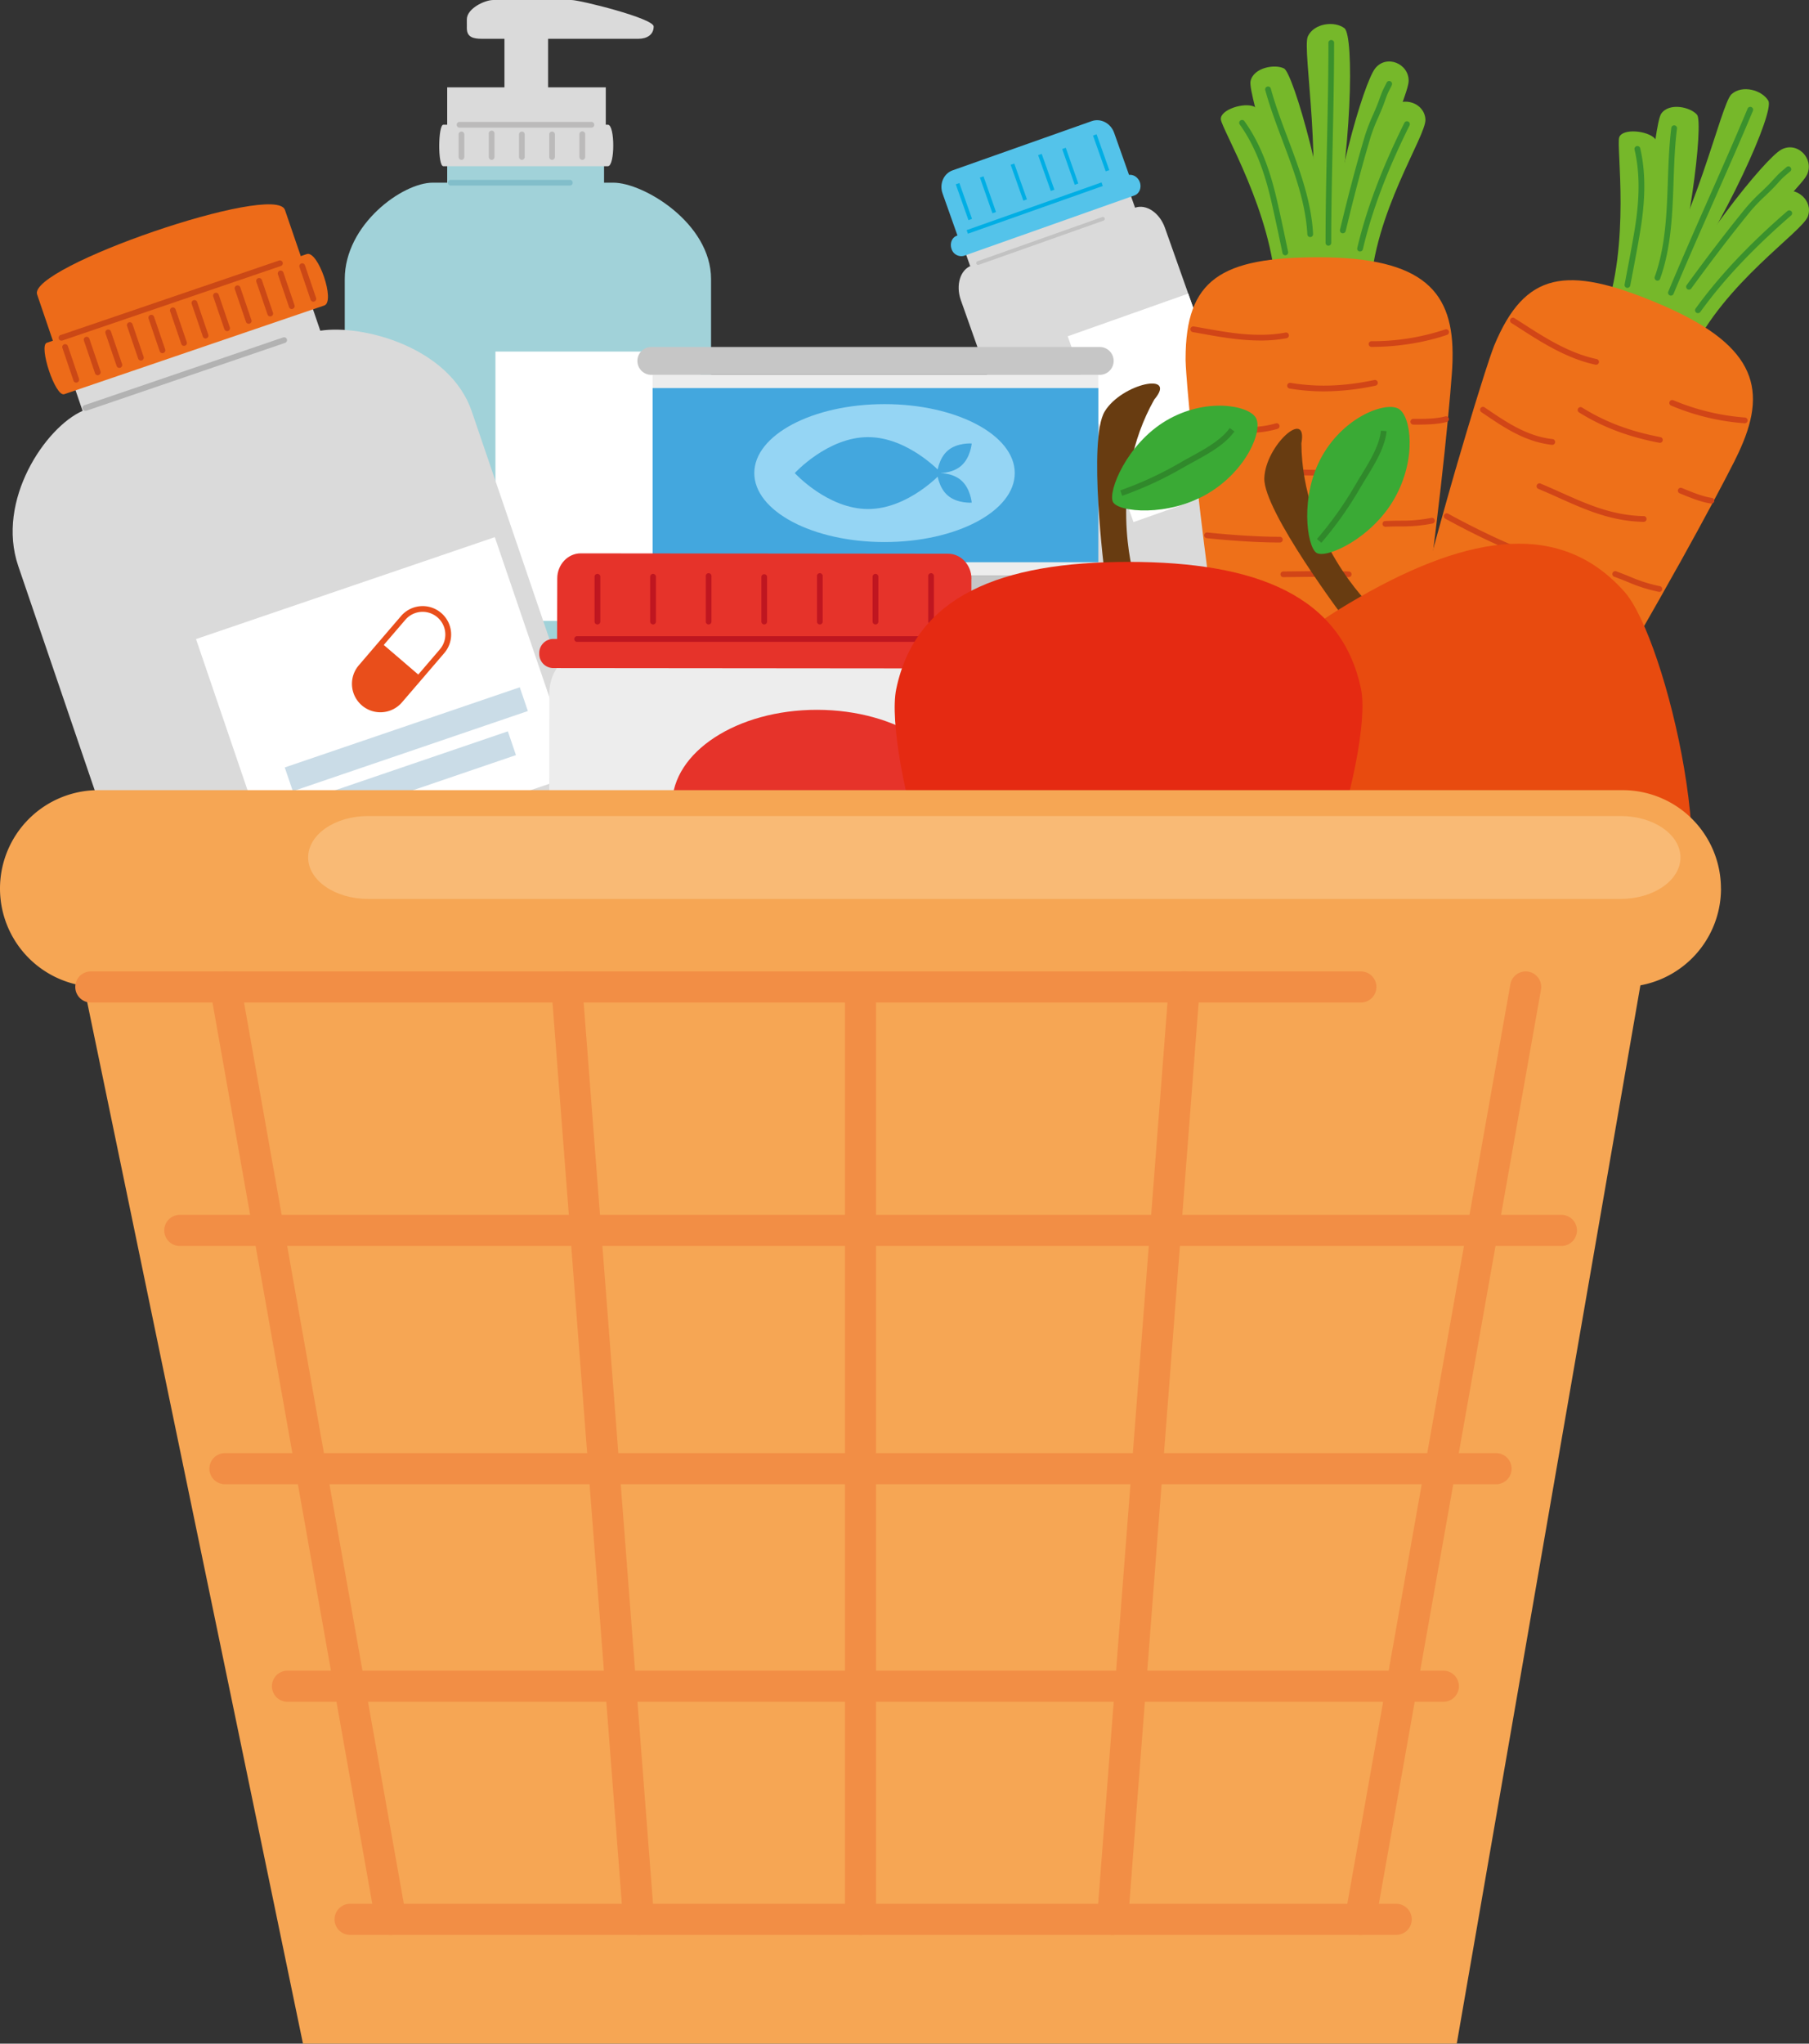 <svg xmlns="http://www.w3.org/2000/svg" width="337.34mm" height="381mm" viewBox="0 0 956.25 1080"><rect x="0" y="0" width="956.25" height="1080" fill="#333333" stroke="none"/><g id="Слой_2" data-name="Слой 2"><g id="war119_363823354"><g id="war119_363823354-2" data-name="war119_363823354"><g><path d="M6e2 109.76l-4.68-13.21L508.16 127.4l4.68 13.21.69-.25c-5.94 2.1-8.44 10.29-5.62 18.26l60.14 169.81c2.83 8 9.91 12.76 15.85 10.66l86.42-30.6c5.92-2.1 8.45-10.29 5.62-18.27L615.8 120.41C613 112.44 605.87 107.66 6e2 109.76z" fill="#dadada"/><path d="M588.91 70.13c-1.79-5.06-7.09-7.8-11.84-6.12l-73.5 26c-4.73 1.68-7.12 7.14-5.33 12.2h0l9.54 26.92 90.67-32.1-9.54-26.93z" fill="#54c3ea"/><path d="M602.53 96.28c1 2.93-.25 6.07-2.87 7l-90 31.87a5.41 5.41.0 0 1-6.68-3.63h0c-1-3 .26-6.1 2.9-7l90-31.87c2.63-.93 5.61.71 6.65 3.66z" fill="#54c3ea"/><path d="M579.84 163.41h67.58v104.17H579.84z" transform="translate(-36.73 217.23) rotate(-19.5)" fill="#fff"/><path d="M517.11 140a1 1 0 0 1-1-.67 1 1 0 0 1 .61-1.28l65.93-23.35a1 1 0 1 1 .67 1.89l-65.93 23.35A1 1 0 0 1 517.11 140z" fill="#c2c2c2"/><path d="M509.14 108.95h75.63v2.01H509.14z" transform="translate(-5.36 188.68) rotate(-19.48)" fill="#00aee4"/><path d="M508.52 96.45h2.01v20.08H508.52z" transform="translate(-6.33 176.14) rotate(-19.49)" fill="#00aee4"/><path d="M523.03 91.31h2.01v20.08H523.03z" transform="matrix(0.94, -0.33, 0.33, 0.94, -3.79, 180.6)" fill="#00aee4"/><path d="M537.54 86.17h2.01v20.08H537.54z" transform="translate(-1.24 185.2) rotate(-19.49)" fill="#00aee4"/><path d="M552.05 81.03h2.01v20.08H552.05z" transform="translate(1.33 189.88) rotate(-19.5)" fill="#00aee4"/><path d="M566.56 75.9h2.01v20.08H566.56z" transform="matrix(0.94, -0.33, 0.33, 0.94, 3.87, 194.37)" fill="#00aee4"/><path d="M581.07 70.76h2.01v20.08H581.07z" transform="translate(6.43 198.99) rotate(-19.51)" fill="#00aee4"/></g><g><path d="M703.22 134.13l-13.08-1.66c10.39-40.89-2.07-106.32 1.2-113.27s14.07-8.27 19.32-4.31S714.73 81.29 703.22 134.13z" fill="#76b82a"/><path d="M699.88 154.17H713.2c1.57-41.45 31.26-102.08 31.42-111.35s-11.77-14.19-17.71-6.66S703.79 100.84 699.88 154.17z" fill="#76b82a"/><path d="M705.81 154.17c-8.62.0-15.33.0-22.37.0-1.57-41.44-24-104.08-22.39-111.32s13-9.12 17.72-6.66S701.89 100.84 705.81 154.17z" fill="#76b82a"/><path d="M711.09 154.14H724.4c1.58-41.44 29.68-82.37 29.09-91.09S742 50.85 735.77 56.39 713.14 126.21 711.09 154.14z" fill="#76b82a"/><path d="M687.75 154.14H674.42c-1.56-41.44-28.68-85.91-29.08-91.09s12.52-9.16 17.72-6.66S683.83 100.81 687.75 154.14z" fill="#76b82a"/><path d="M767.82 189.77c0 .65.0 1.53-.08 2.68.0 1.4-.17 3.15-.3 5.28-.83 11.59-2.85 33.37-5.92 60.39-.18 1.55-.35 3.1-.56 4.7-2.42 21.23-5.44 45.38-9 70.25-.22 1.25-.39 2.52-.56 3.77-2.3 15.9-4.8 32-7.48 47.82-.3 1.68-.56 3.36-.86 5-2.07 12-4.28 23.83-6.52 35.12v0l-.56 2.7c-2 9.81-4.11 19.23-6.22 28l-1 4.08c-3.32 13.22-6.79 25-10.32 34.82-.52 1.36-1 2.68-1.52 4-6.26 16-12.87 25.63-19.69 25.63-9.81.0-19.14-19.77-27.64-49.72-.34-1.3-.69-2.62-1.08-4-5.48-20-10.58-44.18-15.2-69.84-.39-2.13-.77-4.28-1.12-6.43-4.14-23.53-7.86-48.12-11.14-71.75-.22-1.48-.39-3-.61-4.41-2.85-21.13-5.35-41.38-7.38-59.33-.09-1.08-.22-2.12-.35-3.18-1.38-12.26-2.5-23.41-3.45-32.89-.22-2.33-.43-4.58-.61-6.71-.73-7.51-1.21-13.7-1.55-18.28-.22-3.07-.35-5.43-.39-7v-.83c0-42 18.71-53.69 70.52-53.69C752.65 136.08 768.65 154.16 767.82 189.77z" fill="#ee7019"/><path d="M699.82 206.82a109.75 109.75.0 0 1-18.12-1.49 1.52 1.52.0 1 1 .49-3c14.15 2.34 28.22 1.86 44.29-1.51a1.53 1.53.0 0 1 1.8 1.18 1.51 1.51.0 0 1-1.17 1.8A132.33 132.33.0 0 1 699.82 206.82z" fill="#d14517"/><path d="M725.25 183.31a1.52 1.52.0 1 1 0-3 121.17 121.17.0 0 0 38.58-6.19 1.52 1.52.0 1 1 1.07 2.84C764.21 177.18 747.8 183.31 725.25 183.31z" fill="#d14517"/><path d="M700.29 251.36c-3.71.0-7.44-.1-11.21-.19s-7.74-.2-11.7-.2a1.52 1.52.0 1 1 0-3c4 0 8 .1 11.77.2 15.38.39 29.9.76 45.45-5.42a1.52 1.52.0 0 1 1.12 2.83C723.48 250.41 712 251.36 700.29 251.36z" fill="#d14517"/><path d="M747.33 224.36a1.52 1.52.0 1 1 0-3h.48c5.09.0 11.42.0 16.17-1.33a1.52 1.52.0 0 1 .79 2.94c-5.13 1.39-11.68 1.41-17 1.43z" fill="#d14517"/><path d="M660.19 228.73c-8.45.0-16.76-1.7-25.37-3.46l-.82-.17a1.52 1.52.0 1 1 .61-3l.82.17c13.27 2.72 25.81 5.28 39 1.45a1.52 1.52.0 1 1 .85 2.92A53.25 53.25.0 0 1 660.19 228.73z" fill="#d14517"/><path d="M676.79 286.7c-18.29.0-38.53-2.27-38.73-2.29a1.52 1.52.0 1 1 .34-3c.2.0 20.28 2.27 38.39 2.27a1.52 1.52.0 0 1 0 3z" fill="#d14517"/><path d="M713.11 305h-.05c-8.63-.3-17.53-.19-26.14-.09l-8.77.09h0a1.52 1.52.0 0 1 0-3l8.75-.09c8.65-.1 17.58-.2 26.29.09a1.52 1.52.0 0 1-.06 3z" fill="#d14517"/><path d="M732.12 278.34a1.52 1.52.0 0 1-.06-3c3.79-.16 6.47-.18 8.62-.19a79.59 79.59.0 0 0 16-1.49 1.52 1.52.0 0 1 .51 3 83 83 0 0 1-16.47 1.53c-2.24.0-4.78.0-8.51.19z" fill="#d14517"/><path d="M718.41 359.09a59.61 59.61.0 0 1-8.94-.66 1.52 1.52.0 1 1 .47-3c18.78 2.9 37-5.34 37.2-5.42a1.52 1.52.0 1 1 1.27 2.76A79 79 0 0 1 718.41 359.09z" fill="#d14517"/><path d="M727.08 393.54a34.37 34.37.0 0 1-8.25-1.21 1.52 1.52.0 0 1 .73-3c6.32 1.56 8.45 1.23 12.33.64 1.81-.27 4.06-.61 7.2-.81a1.52 1.52.0 1 1 .19 3c-3 .19-5.09.51-6.93.79A33.84 33.84.0 0 1 727.08 393.54z" fill="#d14517"/><path d="M713.31 447a119.62 119.62.0 0 1-21-2.19 1.52 1.52.0 0 1 .53-3c13.51 2.41 25 3.33 37 0a1.52 1.52.0 0 1 .8 2.94A64.85 64.85.0 0 1 713.31 447z" fill="#d14517"/><path d="M691.54 485a117.32 117.32.0 0 1-17-1.38 1.52 1.52.0 1 1 .49-3c.18.0 18.44 2.95 27.92.05a1.52 1.52.0 0 1 .89 2.91A44.21 44.21.0 0 1 691.54 485z" fill="#d14517"/><path d="M681.06 423.4c-8 0-15.9-.4-22-1.56a1.52 1.52.0 0 1 .57-3c10.89 2.08 28 1.63 40.45.89a1.55 1.55.0 0 1 1.61 1.43 1.52 1.52.0 0 1-1.43 1.61C694.52 423.12 687.76 423.4 681.06 423.4z" fill="#d14517"/><path d="M688.63 373c-8.89.0-17.94-.76-25.72-1.42-4.28-.36-8-.67-10.93-.79a1.52 1.52.0 0 1-1.46-1.58 1.55 1.55.0 0 1 1.58-1.46c3 .12 6.75.44 11.07.8 11.54 1 25.9 2.19 38.19.75a1.52 1.52.0 1 1 .35 3A113.79 113.79.0 0 1 688.63 373z" fill="#d14517"/><path d="M674.6 332.77a152.56 152.56.0 0 1-29.79-2.71 1.52 1.52.0 1 1 .6-3c24.13 4.9 49.76 1.53 50 1.49a1.52 1.52.0 1 1 .41 3A178 178 0 0 1 674.6 332.77z" fill="#d14517"/><path d="M735.49 319.2c-3 0-6-.06-9.11-.13l-3.69-.07a1.53 1.53.0 0 1-1.5-1.55 1.48 1.48.0 0 1 1.55-1.49l3.7.07c9.22.19 17.17.36 26.37-.95a1.53 1.53.0 0 1 .43 3A125.35 125.35.0 0 1 735.49 319.2z" fill="#d14517"/><path d="M666.21 179.94c-10.87.0-21.53-1.91-30-3.43-2-.36-3.9-.71-5.68-1a1.52 1.52.0 0 1 .5-3c1.79.3 3.7.64 5.72 1 12.5 2.25 28 5.05 42.75 2.23a1.52 1.52.0 0 1 .57 3A73.27 73.27.0 0 1 666.21 179.94z" fill="#d14517"/><path d="M679.41 134.91a1.53 1.53.0 0 1-1.49-1.21c0-.2-4-19.25-6.16-28.44-2.54-10.7-7-26.43-16.38-39.4a1.52 1.52.0 1 1 2.46-1.78c9.7 13.4 14.28 29.52 16.88 40.48 2.2 9.23 6.14 28.33 6.18 28.52a1.53 1.53.0 0 1-1.18 1.8A1.63 1.63.0 0 1 679.41 134.91z" fill="#3a912c"/><path d="M718.94 132.88a1.45 1.45.0 0 1-.35.0 1.52 1.52.0 0 1-1.13-1.83c4.83-20.52 13-42.18 24.95-66.22a1.53 1.53.0 0 1 2.73 1.36C733.28 90 725.2 111.42 720.42 131.71A1.52 1.52.0 0 1 718.94 132.88z" fill="#3a912c"/><path d="M702.22 129.84a1.52 1.52.0 0 1-1.52-1.52c0-17.67.38-35.56.76-52.86s.75-35 .75-52.56a1.52 1.52.0 1 1 3 0c0 17.56-.38 35.39-.75 52.63s-.76 35.15-.76 52.79A1.52 1.52.0 0 1 702.22 129.84z" fill="#3a912c"/><path d="M709.82 123.25a1.39 1.39.0 0 1-.35.0 1.53 1.53.0 0 1-1.13-1.83c4.45-18.67 8.77-34.95 13.2-49.78a97 97 0 0 1 4.2-10.85c.79-1.8 1.58-3.61 2.32-5.47.4-1 .77-2 1.14-3.07.47-1.34 1-2.72 1.53-4 .27-.65 1.24-2.57 2-4.07l.06-.12a1.09 1.09.0 0 1 .08-.15l.13-.26h0a1.45 1.45.0 0 1 2-.68A1.47 1.47.0 0 1 735.7 45h0l-.07.14a.37.37.0 0 0 0 .11c-1.19 2.31-1.88 3.7-2.07 4.14-.53 1.23-1 2.57-1.46 3.86-.38 1.07-.76 2.14-1.18 3.18-.75 1.89-1.55 3.73-2.35 5.56a92.18 92.18.0 0 0-4.08 10.5c-4.41 14.77-8.71 31-13.15 49.61A1.52 1.52.0 0 1 709.82 123.25z" fill="#3a912c"/><path d="M692.59 125.28a1.52 1.52.0 0 1-1.52-1.44c-.89-17-7.08-33.45-13.06-49.34-3.29-8.76-6.7-17.81-9.19-26.87a1.52 1.52.0 1 1 2.94-.8c2.44 8.92 5.83 17.91 9.1 26.6 6.06 16.1 12.33 32.75 13.25 50.25a1.53 1.53.0 0 1-1.44 1.6z" fill="#3a912c"/></g><g><path d="M882 160.46l-11.43-6.58c25.33-33.74 39-98.92 44.7-104.08s16.17-2.23 19.49 3.45S912.91 116.1 882 160.46z" fill="#76b82a"/><path d="M871.16 177.66l12.29 5.12c17.4-37.64 68.15-82.18 71.86-90.68s-5.41-17.61-13.78-13S895.3 129.94 871.16 177.66z" fill="#76b82a"/><path d="M876.64 179.94c-8-3.32-14.14-5.92-20.65-8.63C870.49 132.46 873.89 66 878.18 60s15.53-3.4 18.91.67S893.54 129.21 876.64 179.94z" fill="#76b82a"/><path d="M881.52 182l12.29 5.13c17.39-37.65 59.08-64.61 61.9-72.89s-6-15.7-13.79-13S894.15 157 881.52 182z" fill="#76b82a"/><path d="M860 173l-12.3-5.13c14.51-38.85 6.59-90.34 8.22-95.27s15.07-3.63 18.92.67S876.87 122.23 860 173z" fill="#76b82a"/><path d="M920.17 236.66c-.26.6-.62 1.4-1.1 2.44-.58 1.28-1.38 2.85-2.31 4.77-5.23 10.38-15.48 29.7-28.7 53.45-.76 1.37-1.52 2.73-2.34 4.13-10.39 18.66-22.48 39.8-35.31 61.38-.69 1.07-1.34 2.18-2 3.27-8.23 13.79-16.74 27.71-25.3 41.25-.92 1.44-1.81 2.89-2.73 4.32C813.85 422 807.28 432 800.87 441.58v0l-1.57 2.28c-5.64 8.28-11.17 16.17-16.52 23.49l-2.49 3.38c-8.15 10.92-15.89 20.5-22.92 28.17-1 1.05-2 2.09-2.93 3.07-11.93 12.35-21.74 18.71-28 16.08-9-3.77-10-25.61-6.38-56.53.18-1.33.37-2.68.53-4.08 2.65-20.6 7.24-44.85 12.85-70.32.47-2.11.93-4.24 1.44-6.37 5.23-23.31 11.26-47.43 17.33-70.51.37-1.44.78-2.87 1.13-4.3 5.51-20.59 11-40.25 16-57.6.34-1 .62-2.05.9-3.07 3.45-11.85 6.7-22.57 9.48-31.69.69-2.23 1.36-4.39 2-6.43 2.21-7.21 4.16-13.1 5.6-17.47 1-2.92 1.77-5.14 2.32-6.56l.31-.76C806.1 143.65 827.89 140 875.7 160 926.82 181.28 934.63 204.12 920.17 236.66z" fill="#ee7019"/><path d="M877.48 234a1.33 1.33.0 0 1-.28.0c-16.52-3.15-30-8.25-42.51-16.06a1.52 1.52.0 0 1 1.61-2.58c12.16 7.6 25.34 12.58 41.47 15.65a1.52 1.52.0 0 1-.29 3z" fill="#d14517"/><path d="M922.47 223.69h-.05a122 122 0 0 1-39.06-9.37 1.52 1.52.0 0 1 1.17-2.81 121.39 121.39.0 0 0 38 9.14 1.52 1.52.0 0 1 0 3z" fill="#d14517"/><path d="M869.11 275.79h0c-17.36-.29-30.9-6.35-45.24-12.77-3.46-1.55-7-3.15-10.69-4.67a1.52 1.52.0 0 1 1.17-2.81c3.68 1.54 7.28 3.15 10.76 4.71 14 6.28 27.32 12.22 44 12.5a1.52 1.52.0 0 1 0 3z" fill="#d14517"/><path d="M904.78 266.11h-.2c-5.22-.69-11.25-3.17-16.09-5.17l-.54-.22a1.52 1.52.0 1 1 1.15-2.81l.55.22c4.68 1.93 10.5 4.33 15.33 5a1.52 1.52.0 0 1-.2 3z" fill="#d14517"/><path d="M820.7 235.1h-.17c-14.37-1.61-25.25-9-36.76-16.83l-.72-.48a1.52 1.52.0 0 1 1.71-2.52l.72.49c11.19 7.61 21.77 14.79 35.38 16.31a1.52 1.52.0 0 1-.16 3z" fill="#d14517"/><path d="M799.43 291.21a1.49 1.49.0 0 1-.58-.11c-16.88-7-34.69-16.92-34.86-17a1.52 1.52.0 0 1 1.47-2.66c.18.1 17.85 9.9 34.56 16.87a1.52 1.52.0 0 1-.59 2.92z" fill="#d14517"/><path d="M825.94 322a1.55 1.55.0 0 1-.63-.13c-7.84-3.58-16.08-6.9-24-10.12-2.75-1.11-5.48-2.21-8.18-3.32a1.52 1.52.0 0 1 1.15-2.81c2.7 1.1 5.43 2.21 8.17 3.31 8 3.23 16.26 6.56 24.16 10.17a1.52 1.52.0 0 1-.63 2.9z" fill="#d14517"/><path d="M877.25 312.77a2 2 0 0 1-.34.0 82.37 82.37.0 0 1-15.78-4.93c-2.07-.85-4.43-1.81-7.94-3.1a1.53 1.53.0 0 1 1.06-2.86c3.55 1.32 6 2.33 8 3.15a79.09 79.09.0 0 0 15.32 4.77 1.53 1.53.0 0 1-.35 3z" fill="#d14517"/><path d="M838.39 379.65c-4.61.0-22-.65-37-9.77a1.52 1.52.0 0 1 1.58-2.6c16.23 9.91 36.24 9.32 36.43 9.31a1.52 1.52.0 1 1 .11 3C839.43 379.64 839 379.65 838.39 379.65z" fill="#d14517"/><path d="M816.41 412.64a1.41 1.41.0 0 1-.49-.09c-2.85-1-4.89-1.48-6.7-1.93-3.91-1-6.49-1.62-12.21-5.85a1.52 1.52.0 0 1 1.8-2.45c5.24 3.87 7.34 4.4 11.15 5.35 1.77.44 4 1 6.95 2a1.52 1.52.0 0 1-.5 3z" fill="#d14517"/><path d="M787.92 457.7h-.2c-12.91-1.65-23.47-7.08-35.37-14.72a1.52 1.52.0 0 1 1.65-2.56c11.54 7.42 21.76 12.69 34.11 14.26a1.52 1.52.0 0 1-.19 3z" fill="#d14517"/><path d="M748.24 483.2h-.15c-10.56-1-26.38-10.83-27.05-11.24a1.52 1.52.0 1 1 1.6-2.58c.16.1 15.89 9.82 25.75 10.79a1.52 1.52.0 0 1-.15 3z" fill="#d14517"/><path d="M768.66 425.82a1.8 1.8.0 0 1-.5-.08C756.23 421.58 740 415.3 730.5 409a1.52 1.52.0 0 1 1.68-2.54c9.24 6.11 25.22 12.28 37 16.38a1.52 1.52.0 0 1-.5 3z" fill="#d14517"/><path d="M789.32 379.8a1.52 1.52.0 0 1-.42-.06c-12.21-3.49-25.69-10.5-35.54-15.62-3.81-2-7.1-3.69-9.77-4.93a1.52 1.52.0 1 1 1.28-2.76c2.73 1.27 6 3 9.89 5 10.28 5.34 23.07 12 35 15.4a1.52 1.52.0 0 1-.41 3z" fill="#d14517"/><path d="M799.55 339.91a1.31 1.31.0 0 1-.39-.05c-.26-.07-25.7-6.94-46.52-21a1.52 1.52.0 1 1 1.71-2.52c20.4 13.81 45.34 20.56 45.59 20.62a1.52 1.52.0 0 1-.39 3z" fill="#d14517"/><path d="M857.71 349.55a1.65 1.65.0 0 1-.38-.05c-9.22-2.4-17-5.81-25.15-9.43l-3.4-1.49a1.52 1.52.0 1 1 1.22-2.79l3.41 1.5c8.43 3.72 15.7 6.93 24.68 9.27a1.52 1.52.0 0 1-.38 3z" fill="#d14517"/><path d="M843.74 192.73h-.31c-15.2-3.17-29.32-12.28-39.63-18.92q-2.56-1.67-4.86-3.11a1.52 1.52.0 0 1 1.61-2.58c1.54 1 3.17 2 4.9 3.13 10.67 6.88 24 15.45 38.6 18.5a1.52 1.52.0 0 1-.31 3z" fill="#d14517"/><path d="M860.27 152.12a1.43 1.43.0 0 1-.29.0 1.52 1.52.0 0 1-1.2-1.78c0-.19 3.74-19.29 5.25-28.61 1.78-10.85 3.71-27.09.0-42.68a1.52 1.52.0 1 1 3-.69c3.79 16.11 1.82 32.75.0 43.86-1.53 9.37-5.24 28.51-5.28 28.7A1.52 1.52.0 0 1 860.27 152.12z" fill="#3a912c"/><path d="M897.53 165.47a1.55 1.55.0 0 1-.89-.29 1.52 1.52.0 0 1-.34-2.12c12.35-17.08 28.22-33.94 48.51-51.52a1.52 1.52.0 1 1 2 2.3c-20.11 17.43-35.82 34.11-48 51A1.54 1.54.0 0 1 897.53 165.47z" fill="#3a912c"/><path d="M883.27 156.22a1.52 1.52.0 0 1-1.4-2.11c6.8-16.31 14-32.69 21-48.52s14.18-32 20.92-48.19a1.52 1.52.0 0 1 2.81 1.17c-6.76 16.19-14 32.49-20.95 48.25s-14.24 32.18-21 48.46A1.51 1.51.0 0 1 883.27 156.22z" fill="#3a912c"/><path d="M892.82 153.06a1.51 1.51.0 0 1-.9-.29 1.53 1.53.0 0 1-.33-2.12c11.44-15.7 21.69-29.06 31.34-40.86A94.56 94.56.0 0 1 931 101.4c1.4-1.34 2.85-2.73 4.25-4.16.75-.78 1.49-1.59 2.22-2.4 1-1 1.94-2.14 3-3.14.5-.49 2.14-1.89 3.43-3a.39.39.0 0 1 .1-.08l.14-.12.21-.18v0a1.45 1.45.0 0 1 2.15.15 1.48 1.48.0 0 1-.22 2.15h0l-.14.11-.1.09c-2 1.67-3.14 2.68-3.48 3-1 .93-1.91 2-2.84 3-.76.83-1.52 1.67-2.3 2.47-1.43 1.47-2.9 2.87-4.32 4.24a91.62 91.62.0 0 0-7.8 8.11c-9.61 11.76-19.82 25.08-31.23 40.73A1.51 1.51.0 0 1 892.82 153.06z" fill="#3a912c"/><path d="M876.13 148.31a1.53 1.53.0 0 1-1.43-2c5.73-16.06 6.35-33.6 6.94-50.57.32-9.35.66-19 1.85-28.33a1.52 1.52.0 0 1 3 .39c-1.18 9.17-1.51 18.77-1.83 28.05-.6 17.19-1.22 35-7.12 51.49A1.51 1.51.0 0 1 876.13 148.31z" fill="#3a912c"/></g><g><path d="M266.66.0h23.07v52.27H266.66z" fill="#dadada"/><path d="M236.39 46.15h83.83v21.93H236.39z" fill="#dadada"/><path d="M375.87 147.53c0-29.69-35.76-51-51.63-51H228.71c-15.89.0-46.47 22-46.47 51V367c0 17.47 5.24 31.63 21.11 31.63H357.68c15.88.0 18.19-14.16 18.19-31.63z" fill="#a1d2d9"/><path d="M344.4 411.52H215.64c-8 0-12.29-16.1-12.29-16.1H358.26S358.43 411.52 344.4 411.52z" fill="#a1d2d9"/><path d="M236.39 74.6h82.92v27.75H236.39z" fill="#a1d2d9"/><path d="M321.34 65.91h-87c-2.77.0-3 21.92.0 21.92h87C325.12 87.83 325.12 65.91 321.34 65.91z" fill="#dadada"/><path d="M345.54 14c0 4.34-3.6 6.49-8 6.49H254.77c-4.44.0-8-.74-8-5.58V10.26C246.74 4.51 256.23.0 260.67.0h41.42C306.53.0 345.54 9.67 345.54 14z" fill="#dadada"/><path d="M261.89 185.78h108.38V328.1H261.89z" fill="#fff"/><path d="M301.5 98.05H238a1.53 1.53.0 0 1 0-3h63.5a1.53 1.53.0 0 1 0 3z" fill="#82beca"/><path d="M339.1 399.6H212.52a1.52 1.52.0 1 1 0-3H339.1a1.52 1.52.0 0 1 0 3z" fill="#82beca"/><path d="M312.37 67.43H242.68a1.52 1.52.0 0 1 0-3h69.69a1.52 1.52.0 1 1 0 3z" fill="#bbbaba"/><path d="M244 84.48A1.52 1.52.0 0 1 242.43 83V70.8a1.52 1.52.0 0 1 3 0V83A1.52 1.52.0 0 1 244 84.48z" fill="#bbbaba"/><path d="M259.91 84.48A1.52 1.52.0 0 1 258.39 83V70.8a1.52 1.52.0 1 1 3 0V83A1.52 1.52.0 0 1 259.91 84.48z" fill="#bbbaba"/><path d="M275.88 84.48A1.52 1.52.0 0 1 274.36 83V70.8a1.52 1.52.0 0 1 3 0V83A1.52 1.52.0 0 1 275.88 84.48z" fill="#bbbaba"/><path d="M291.84 84.48A1.52 1.52.0 0 1 290.32 83V70.8a1.52 1.52.0 0 1 3 0V83A1.52 1.52.0 0 1 291.84 84.48z" fill="#bbbaba"/><path d="M307.81 84.48A1.53 1.53.0 0 1 306.28 83V70.8a1.53 1.53.0 0 1 3.05.0V83A1.53 1.53.0 0 1 307.81 84.48z" fill="#bbbaba"/></g><g><path d="M724.49 320.16l-13.22 7.56s-43.5-57.67-42.94-75 23.11-37.47 19.6-18.43C688.24 285.2 724.49 320.16 724.49 320.16z" fill="#683c11"/><path d="M858.78 312.81c-33.31-37.6-81.12-31-140 2.7S630 387.09 645.55 434.87C655.79 466.34 756.34 569.18 796 548.93s22.3-29.77 35.12-37.11 17.21 14 49.78-11.49S880.73 337.58 858.78 312.81z" fill="#e84b0f"/><path d="M739.27 216c6.64 3.78 9.79 26.5-2.2 47.53s-36.1 32-41.21 28.59-8.88-30.28 3.1-51.3S732.64 212.19 739.27 216z" fill="#3aaa35"/><path d="M698.45 286.84l-2.3-2a188.73 188.73.0 0 0 20.12-28.27c1-1.67 2-3.42 3.15-5.24 4.59-7.48 9.79-16 10.55-23.76l3 .29c-.84 8.51-6.23 17.3-11 25.06-1.09 1.8-2.16 3.53-3.11 5.18A190.9 190.9.0 0 1 698.45 286.84z" fill="#30892b"/></g><g><path d="M169.3 174.76l-9.44-27.68-125.5 42.8 9.29 27.25c-19.53 8.59-45.87 47.22-34 82L86.76 525.21c7.37 21.63 19.85 36.93 39.49 30.24l191.06-65.17c19.66-6.7 16.54-25.2 9.17-46.82-6.19-18.13-69.75-204.49-77.11-226.1C237.84 183.56 191.9 171.31 169.3 174.76z" fill="#dadada"/><path d="M120.57 307.22h166.88v132.66H120.57z" transform="translate(-109.66 85.86) rotate(-18.83)" fill="#fff"/><path d="M150.62 110.93c-5.06-14.83-136 30.26-131 44.69 2.7 7.95 9.25 27.14 9.25 27.14l131.05-44.7z" fill="#ed6b19"/><path d="M305.24 508.7 145.83 563.07c-10 3.41-19.58-7.62-19.58-7.62L318 490S322.63 502.77 305.24 508.7z" fill="#dadada"/><path d="M162.16 134.27 24.72 181.15c-4.39 1.5 4.46 28.79 9.26 27.16l137.44-46.88C177.41 159.39 168.15 132.23 162.16 134.27z" fill="#ed6b19"/><path d="M233.2 323.91A15.06 15.06.0 0 0 212 325.54l-11.42 13.3-10.91 12.74a15 15 0 1 0 22.82 19.58l10.93-12.72 11.42-13.32A15 15 0 0 0 233.2 323.91zm-30.34 16.92 11.42-13.31a12 12 0 1 1 18.23 15.63L221.1 356.47z" fill="#e94e1b"/><path d="M149.16 384.01h131.26v13.26H149.16z" transform="translate(-114.6 90.25) rotate(-18.83)" fill="#cadce7"/><path d="M169.11 402.95h104.29v13.27H169.11z" transform="translate(-120.37 93.34) rotate(-18.83)" fill="#cadce7"/><path d="M45.37 217.06a1.52 1.52.0 0 1-.5-3l104.82-35.75a1.52 1.52.0 0 1 1 2.88L45.86 217A1.73 1.73.0 0 1 45.37 217.06z" fill="#b2b2b2"/><path d="M140.7 549.76a1.53 1.53.0 0 1-1.44-1 1.52 1.52.0 0 1 1-1.93l168.08-57.33a1.52 1.52.0 0 1 1 2.88L141.19 549.68A1.67 1.67.0 0 1 140.7 549.76z" fill="#b2b2b2"/><path d="M32.71 180a1.52 1.52.0 0 1-.49-3l115.24-39.31a1.52 1.52.0 1 1 1 2.88L33.2 179.87A1.67 1.67.0 0 1 32.71 180z" fill="#cb4816"/><path d="M40.29 202.19a1.53 1.53.0 0 1-1.44-1L33 183.89a1.52 1.52.0 1 1 2.88-1l5.88 17.27a1.52 1.52.0 0 1-.95 1.93A1.36 1.36.0 0 1 40.29 202.19z" fill="#cb4816"/><path d="M51.69 198.3a1.52 1.52.0 0 1-1.44-1L44.36 180a1.52 1.52.0 0 1 2.88-1l5.89 17.27a1.52 1.52.0 0 1-1 1.93A1.36 1.36.0 0 1 51.69 198.3z" fill="#cb4816"/><path d="M63.09 194.42a1.51 1.51.0 0 1-1.44-1l-5.89-17.27a1.52 1.52.0 1 1 2.88-1l5.89 17.27a1.53 1.53.0 0 1-1 1.93A1.67 1.67.0 0 1 63.09 194.42z" fill="#cb4816"/><path d="M74.48 190.53a1.53 1.53.0 0 1-1.44-1l-5.88-17.26a1.52 1.52.0 0 1 2.87-1l5.89 17.27a1.52 1.52.0 0 1-1 1.93A1.67 1.67.0 0 1 74.48 190.53z" fill="#cb4816"/><path d="M85.87 186.64a1.52 1.52.0 0 1-1.44-1l-5.88-17.26a1.52 1.52.0 1 1 2.88-1l5.88 17.26a1.52 1.52.0 0 1-1 1.93A1.36 1.36.0 0 1 85.87 186.64z" fill="#cb4816"/><path d="M97.27 182.76a1.51 1.51.0 0 1-1.43-1l-5.9-17.27a1.52 1.52.0 0 1 2.88-1l5.89 17.27a1.51 1.51.0 0 1-.94 1.93A1.74 1.74.0 0 1 97.27 182.76z" fill="#cb4816"/><path d="M108.67 178.87a1.51 1.51.0 0 1-1.44-1l-5.89-17.27a1.52 1.52.0 0 1 2.88-1l5.89 17.27a1.53 1.53.0 0 1-1 1.93A1.73 1.73.0 0 1 108.67 178.87z" fill="#cb4816"/><path d="M120.06 175a1.52 1.52.0 0 1-1.44-1l-5.89-17.27a1.52 1.52.0 0 1 2.88-1L121.5 173a1.52 1.52.0 0 1-1 1.93A1.4 1.4.0 0 1 120.06 175z" fill="#cb4816"/><path d="M131.46 171.1a1.53 1.53.0 0 1-1.44-1l-5.89-17.27a1.52 1.52.0 1 1 2.88-1l5.89 17.27a1.52 1.52.0 0 1-1 1.93A1.62 1.62.0 0 1 131.46 171.1z" fill="#cb4816"/><path d="M142.85 167.21a1.51 1.51.0 0 1-1.43-1l-5.89-17.27a1.52 1.52.0 1 1 2.88-1l5.88 17.27a1.52 1.52.0 0 1-.95 1.93A1.62 1.62.0 0 1 142.85 167.21z" fill="#cb4816"/><path d="M154.25 163.33a1.52 1.52.0 0 1-1.44-1L146.92 145a1.52 1.52.0 1 1 2.88-1l5.89 17.28a1.52 1.52.0 0 1-.95 1.92A1.41 1.41.0 0 1 154.25 163.33z" fill="#cb4816"/><path d="M165.64 159.44a1.53 1.53.0 0 1-1.44-1l-5.88-17.27a1.52 1.52.0 0 1 2.88-1l5.88 17.27a1.52 1.52.0 0 1-1 1.93A1.62 1.62.0 0 1 165.64 159.44z" fill="#cb4816"/></g><g><path d="M344.99 198.09h235.59V304.1H344.99z" fill="#ededed"/><path d="M344.99 205.08h235.59v92.02H344.99z" fill="#43a7de"/><path d="M588.68 311.46a7.37 7.37.0 0 1-7.37 7.37h-237a7.36 7.36.0 0 1-7.37-7.37h0a7.36 7.36.0 0 1 7.37-7.36h237a7.37 7.37.0 0 1 7.37 7.36z" fill="#c6c6c6"/><path d="M588.68 190.74a7.37 7.37.0 0 1-7.37 7.35h-237a7.36 7.36.0 0 1-7.37-7.35h0a7.36 7.36.0 0 1 7.37-7.37h237a7.36 7.36.0 0 1 7.37 7.37z" fill="#c6c6c6"/><path d="M398.73 250c0 20.13 30.82 36.45 68.84 36.45s68.84-16.32 68.84-36.45-30.82-36.44-68.84-36.44S398.73 229.87 398.73 250z" fill="#95d5f4"/><g><path d="M497.58 250s-17.34 19-38.73 19-38.73-19-38.73-19 17.34-19 38.73-19S497.58 250 497.58 250z" fill="#43a7de"/><path d="M513.66 234.36s-.62 7.57-5.67 11.88S495.36 250 495.36 250 496 242.4 501 238.1 513.66 234.36 513.66 234.36z" fill="#43a7de"/><path d="M513.66 265.63s-.62-7.57-5.67-11.88S495.36 250 495.36 250s.62 7.57 5.67 11.88S513.66 265.63 513.66 265.63z" fill="#43a7de"/></g></g><g><path d="M495.15 343.17 313 343c-12.48.0-22.63 10.38-22.61 23.21L290.23 484c0 12.82 10.11 23.25 22.59 23.25l182.16.16c12.5.0 22.63-10.34 22.67-23.19l.1-117.77C517.78 353.62 507.65 343.19 495.15 343.17z" fill="#ededed"/><path d="M508.54 425.31c0 27.68-34.31 50.05-76.66 50s-76.61-22.51-76.57-50.2 34.35-50.06 76.69-50S508.57 397.64 508.54 425.31z" fill="#e6332a"/><path d="M513.52 305.85c0-7.3-5.53-13.22-12.38-13.24L307 292.42c-6.83.0-12.42 5.91-12.43 13.23h0l-.1 38.85 219 .23v-38.88z" fill="#e6332a"/><path d="M522.92 345.58a7.43 7.43.0 0 1-7.19 7.67l-223.51-.2a7.45 7.45.0 0 1-7.16-7.7h0a7.43 7.43.0 0 1 7.13-7.69l223.56.22a7.47 7.47.0 0 1 7.17 7.7z" fill="#e6332a"/><path d="M489.83 339.2h-185a1.52 1.52.0 0 1 0-3h185a1.52 1.52.0 1 1 0 3z" fill="#bf1620"/><path d="M315.8 330a1.53 1.53.0 0 1-1.52-1.52V304.67a1.53 1.53.0 0 1 3.05.0v23.77A1.53 1.53.0 0 1 315.8 330z" fill="#bf1620"/><path d="M345.21 330a1.53 1.53.0 0 1-1.53-1.52V304.67a1.53 1.53.0 0 1 3.05.0v23.77A1.53 1.53.0 0 1 345.21 330z" fill="#bf1620"/><path d="M374.6 330a1.52 1.52.0 0 1-1.52-1.52V304.67a1.52 1.52.0 1 1 3 0v23.77A1.52 1.52.0 0 1 374.6 330z" fill="#bf1620"/><path d="M404 330a1.53 1.53.0 0 1-1.53-1.52V304.67a1.53 1.53.0 0 1 3 0v23.77A1.52 1.52.0 0 1 404 330z" fill="#bf1620"/><path d="M433.39 330a1.52 1.52.0 0 1-1.52-1.52V304.67a1.52 1.52.0 1 1 3 0v23.77A1.52 1.52.0 0 1 433.39 330z" fill="#bf1620"/><path d="M462.78 330a1.53 1.53.0 0 1-1.52-1.52V304.67a1.53 1.53.0 0 1 3.05.0v23.77A1.53 1.53.0 0 1 462.78 330z" fill="#bf1620"/><path d="M492.18 330a1.52 1.52.0 0 1-1.52-1.52V304.67a1.52 1.52.0 1 1 3 0v23.77A1.52 1.52.0 0 1 492.18 330z" fill="#bf1620"/></g><g><path d="M599.25 303.81H584s-9.1-71.66.0-86.45 38.68-21 26.17-6.25C585.16 255.47 599.25 303.81 599.25 303.81z" fill="#683c11"/><path d="M719.45 364.15c-10.23-49.18-55-67.22-122.85-67.22S484 315 473.75 364.15c-6.74 32.4 29.44 171.61 73.94 173.75s34.14-14.75 48.91-14.75 8 20.72 48.92 14.75S726.2 396.55 719.45 364.15z" fill="#e52a12"/><path d="M663.83 220.75c3.88 6.58-4.68 27.87-25.52 40.16s-47.22 9.83-50 4.34 7.33-30.69 28.17-43S660 214.16 663.83 220.75z" fill="#3aaa35"/><path d="M593.2 262l-1-2.86a187 187 0 0 0 31.5-14.54c1.67-1 3.48-2 5.35-3 7.69-4.22 16.42-9 21-15.38l2.48 1.76c-4.94 7-14 11.91-22 16.29-1.85 1-3.63 2-5.28 2.94A190.37 190.37.0 0 1 593.2 262z" fill="#30892b"/></g><g><path d="M770.05 1080H160.15L34.22 472.3h841.3L770.05 1080z" fill="#f6a654"/><path d="M909.73 469.56a52 52 0 0 1-52 52H52a52 52 0 0 1-52-52H0a52 52 0 0 1 52-52h805.7a52 52 0 0 1 52 52z" fill="#f6a654"/><path d="M719.37 529.78H48a8.21 8.21.0 0 1 0-16.42H719.37a8.21 8.21.0 1 1 0 16.42z" fill="#f28e45"/><path d="M790.54 784.36H119.2a8.22 8.22.0 1 1 0-16.43H790.54a8.22 8.22.0 1 1 0 16.43z" fill="#f28e45"/><path d="M762.68 899.33H152.25a8.22 8.22.0 1 1 0-16.43H762.68a8.22 8.22.0 1 1 0 16.43z" fill="#f28e45"/><path d="M738.05 1022.51h-553a8.21 8.21.0 0 1 0-16.42h553a8.21 8.21.0 1 1 0 16.42z" fill="#f28e45"/><path d="M825.65 658.44H94.76a8.22 8.22.0 0 1 0-16.43H825.65a8.22 8.22.0 0 1 0 16.43z" fill="#f28e45"/><path d="M454.87 1022.51a8.22 8.22.0 0 1-8.22-8.21V521.57a8.22 8.22.0 0 1 16.43.0V1014.3A8.22 8.22.0 0 1 454.87 1022.51z" fill="#f28e45"/><path d="M588.11 1022.51h-.64a8.22 8.22.0 0 1-7.56-8.82l37.92-492.73a8.21 8.21.0 1 1 16.37 1.26l-37.91 492.73A8.21 8.21.0 0 1 588.11 1022.51z" fill="#f28e45"/><path d="M719.1 1022.51a9 9 0 0 1-1.45-.12 8.22 8.22.0 0 1-6.65-9.52l87.4-492.73A8.21 8.21.0 1 1 814.57 523l-87.4 492.73A8.21 8.21.0 0 1 719.1 1022.51z" fill="#f28e45"/><path d="M337.57 1022.51a8.21 8.21.0 0 1-8.18-7.58L291.47 522.2a8.21 8.21.0 0 1 16.38-1.26l37.91 492.73a8.21 8.21.0 0 1-7.56 8.82z" fill="#f28e45"/><path d="M206.58 1022.51a8.22 8.22.0 0 1-8.08-6.78L111.11 523a8.21 8.21.0 1 1 16.17-2.86l87.39 492.73a8.22 8.22.0 0 1-6.65 9.52A8.84 8.84.0 0 1 206.58 1022.51z" fill="#f28e45"/><path d="M888.3 453.13c0 12.1-14.15 21.9-31.6 21.9H194.5c-17.46.0-31.61-9.8-31.61-21.9h0c0-12.09 14.15-21.89 31.61-21.89H856.7c17.45.0 31.6 9.8 31.6 21.89z" fill="#f9ba75"/></g></g></g></g></svg>